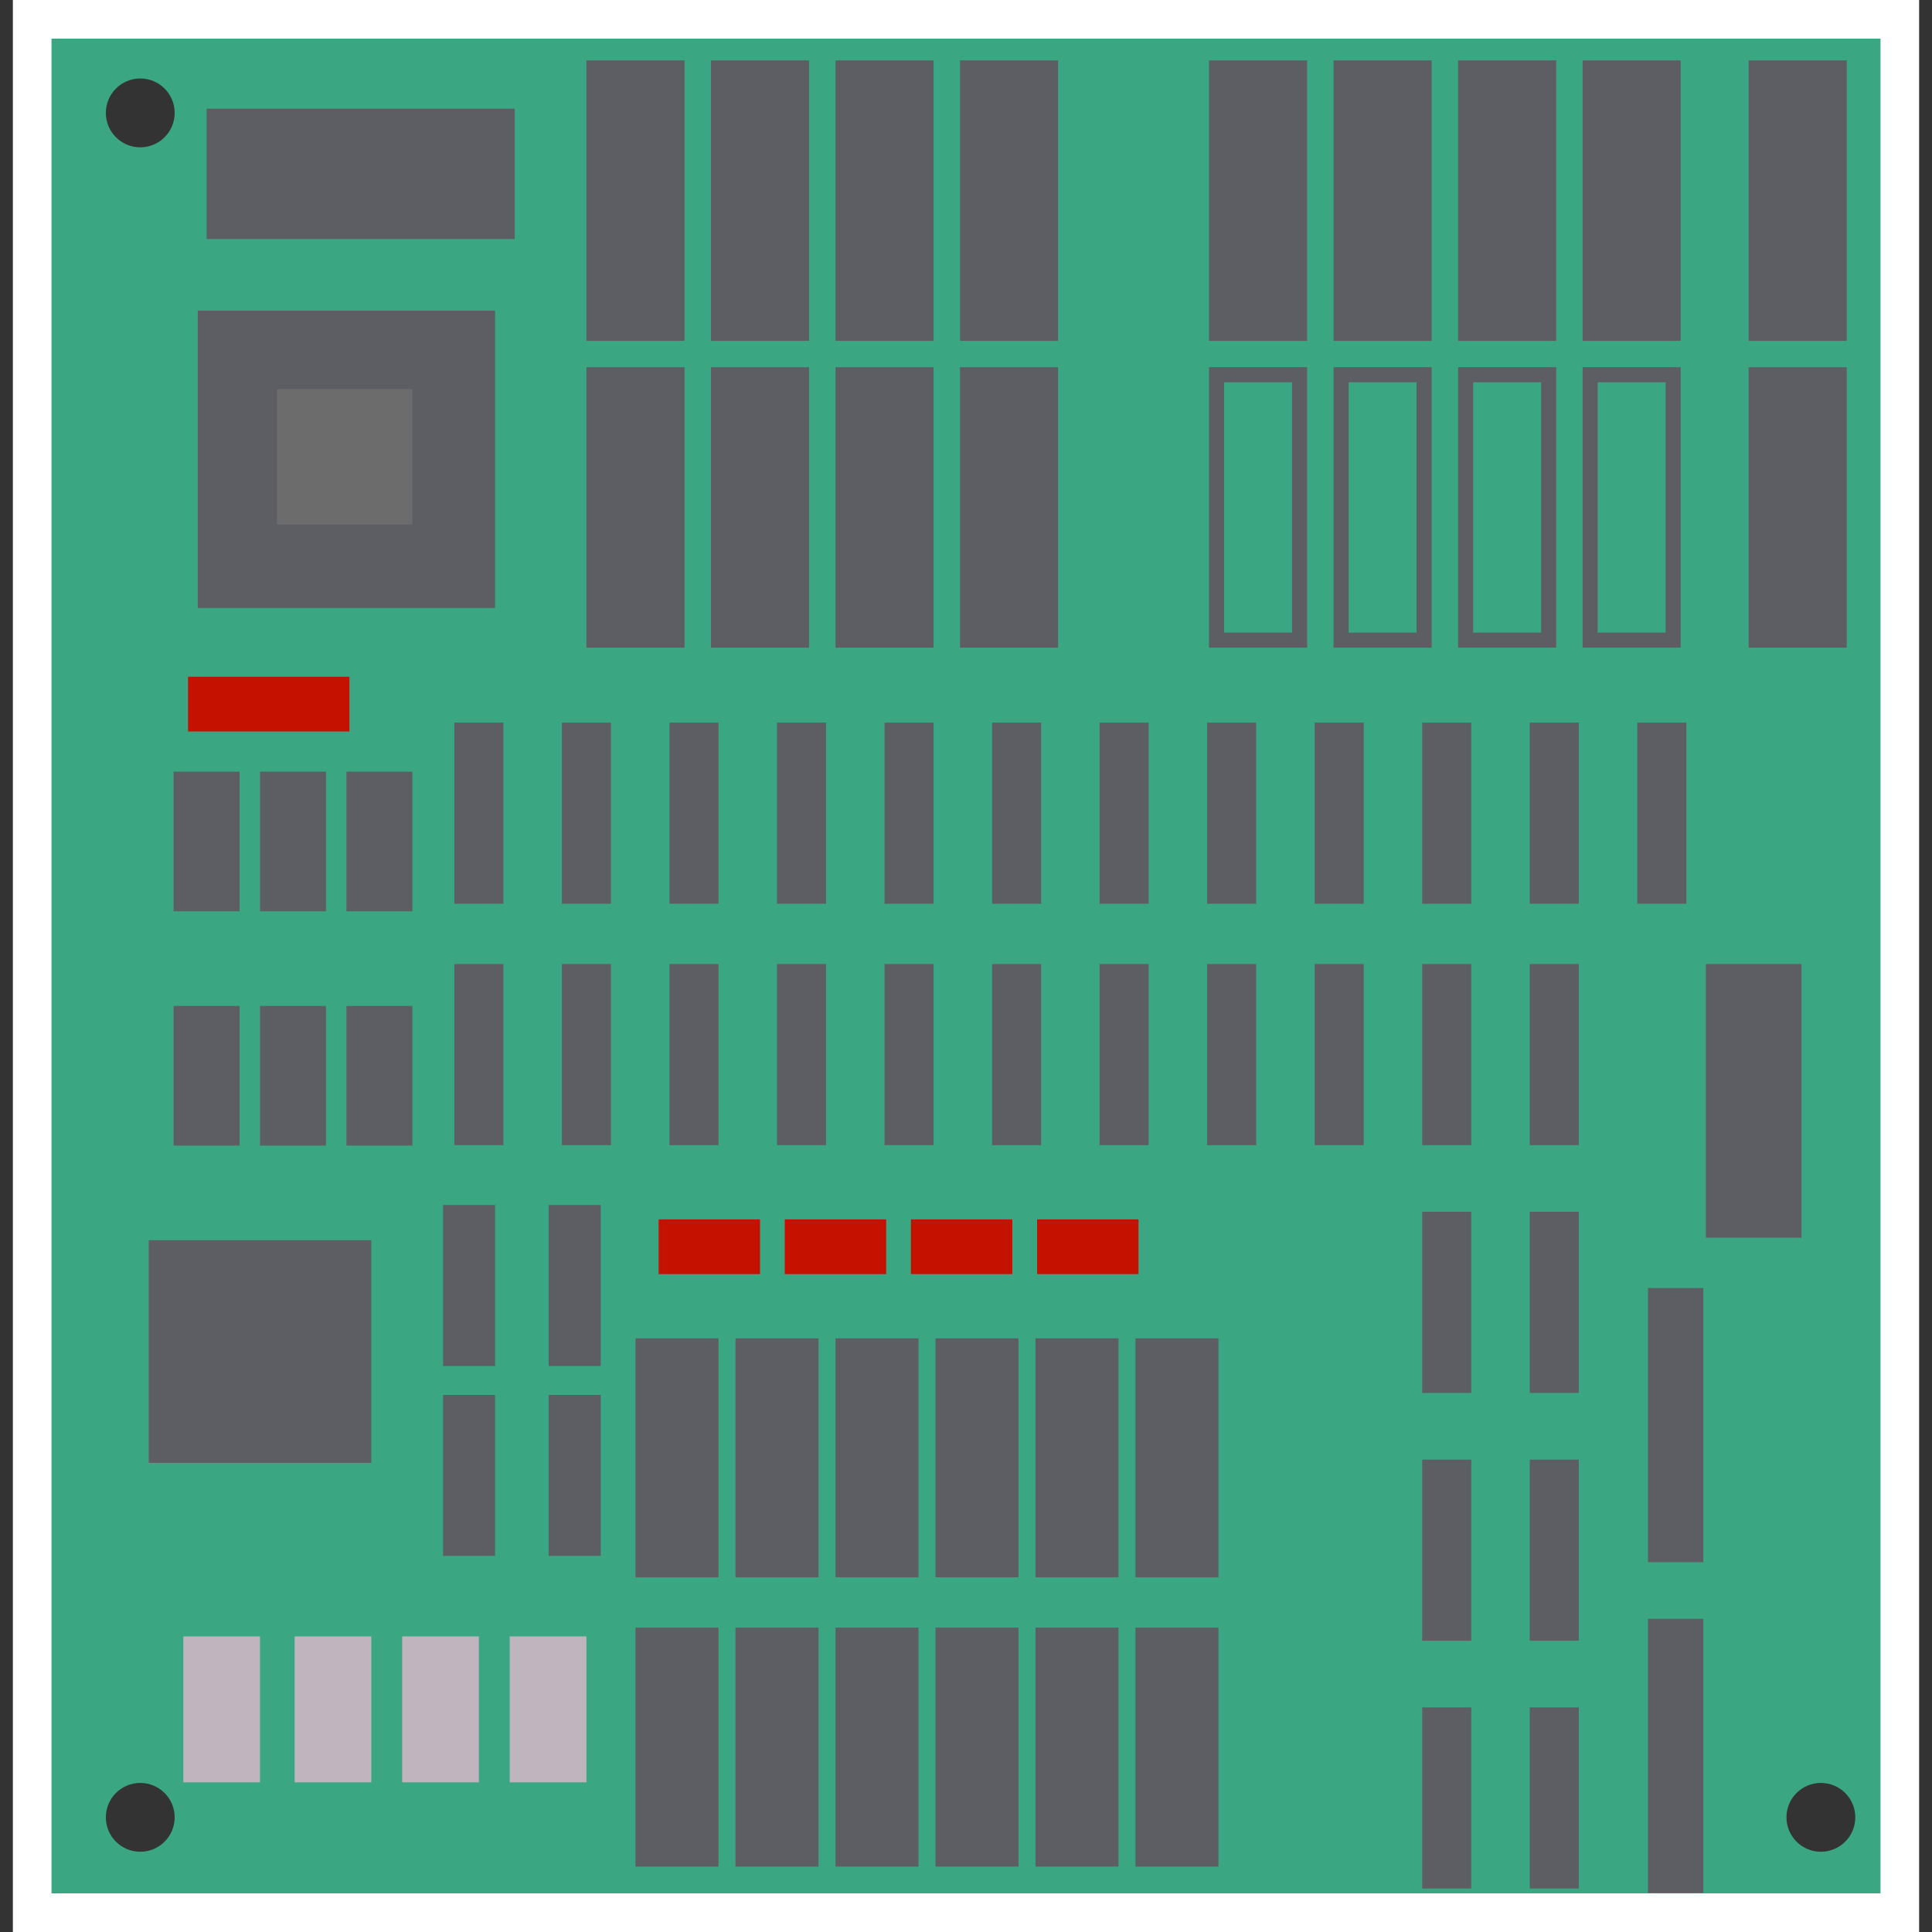 <?xml version="1.0" encoding="UTF-8" standalone="no"?>
<!-- Created with Inkscape (http://www.inkscape.org/) -->

<svg
   xmlns:dc="http://purl.org/dc/elements/1.1/"
   xmlns:cc="http://creativecommons.org/ns#"
   xmlns:rdf="http://www.w3.org/1999/02/22-rdf-syntax-ns#"
   xmlns:svg="http://www.w3.org/2000/svg"
   xmlns="http://www.w3.org/2000/svg"
   xmlns:sodipodi="http://sodipodi.sourceforge.net/DTD/sodipodi-0.dtd"
   xmlns:inkscape="http://www.inkscape.org/namespaces/inkscape"
   id="svg4043"
   version="1.1"
   inkscape:version="0.48.5 r10040"
   width="256"
   height="256"
   xml:space="preserve"
   sodipodi:docname="FB Alpha - Arcade Games-content.svg"
   inkscape:export-filename="/Users/margetts/Desktop/BAXY RetroActive/png_clean/FB Alpha - Arcade Games-content.png"
   inkscape:export-xdpi="90"
   inkscape:export-ydpi="90"><rect width="100%" height="100%" fill="#333333" stroke="none"/><defs
     id="defs4047"><clipPath
       clipPathUnits="userSpaceOnUse"
       id="clipPath4061"><path
         d="M 0,128 128,128 128,0 0,0 0,128 z"
         id="path4063"
         inkscape:connector-curvature="0" /></clipPath></defs><sodipodi:namedview
     pagecolor="#ffffff"
     bordercolor="#666666"
     borderopacity="1"
     objecttolerance="10"
     gridtolerance="10"
     guidetolerance="10"
     inkscape:pageopacity="0"
     inkscape:pageshadow="2"
     inkscape:window-width="1680"
     inkscape:window-height="1006"
     id="namedview4045"
     showgrid="false"
     inkscape:zoom="3.2421875"
     inkscape:cx="89.291566"
     inkscape:cy="128"
     inkscape:window-x="0"
     inkscape:window-y="0"
     inkscape:window-maximized="1"
     inkscape:current-layer="g4051" /><g
     id="g4051"
     inkscape:groupmode="layer"
     inkscape:label="FB Alpha - Arcade Games-content"
     transform="matrix(1.25,0,0,-1.25,0,256)"><g
       id="g4053"
       transform="matrix(1.6,0,0,1.6,1.365,204.8)"><path
         d="m 0,0 0,-2.56 0,-122.88 0,-2.56 2.561,0 121.174,0 2.559,0 0,2.56 0,122.88 0,2.56 L 0,0 z m 3.781,-3.798 118.732,0 0,-120.404 -118.732,0 0,120.404 z"
         style="fill:#ffffff;fill-opacity:1;fill-rule:nonzero;stroke:none"
         id="path4055"
         inkscape:connector-curvature="0" /></g><g
       id="g4057"
       transform="matrix(1.6,0,0,1.6,-0.236,1.2e-4)"><g
         id="g4059"
         clip-path="url(#clipPath4061)"><g
           id="g4065"
           transform="translate(120.785,5.317)"><path
             d="m 0,0 c -1.259,0 -2.28,1.021 -2.28,2.28 0,1.259 1.021,2.28 2.28,2.28 1.259,0 2.28,-1.021 2.28,-2.28 C 2.28,1.021 1.259,0 0,0 m -111.345,112.923 c -1.259,0 -2.28,1.021 -2.28,2.28 0,1.259 1.021,2.28 2.28,2.28 1.259,0 2.28,-1.021 2.28,-2.28 0,-1.259 -1.021,-2.28 -2.28,-2.28 m 0,-112.923 c -1.259,0 -2.28,1.021 -2.28,2.28 0,1.259 1.021,2.28 2.28,2.28 1.259,0 2.28,-1.021 2.28,-2.28 0,-1.259 -1.021,-2.28 -2.28,-2.28 m -5.88,-2.757 121.175,0 0,122.88 -121.175,0 0,-122.88 z"
             style="fill:#3aa782;fill-opacity:1;fill-rule:nonzero;stroke:none"
             id="path4067"
             inkscape:connector-curvature="0" /></g><path
           d="m 50.5,43.587 -6.718,0 0,3.626 6.718,0 0,-3.626 z"
           style="fill:#c51200;fill-opacity:1;fill-rule:nonzero;stroke:none"
           id="path4069"
           inkscape:connector-curvature="0" /><path
           d="m 58.858,43.587 -6.718,0 0,3.626 6.718,0 0,-3.626 z"
           style="fill:#c51200;fill-opacity:1;fill-rule:nonzero;stroke:none"
           id="path4071"
           inkscape:connector-curvature="0" /><path
           d="m 67.217,43.587 -6.718,0 0,3.626 6.718,0 0,-3.626 z"
           style="fill:#c51200;fill-opacity:1;fill-rule:nonzero;stroke:none"
           id="path4073"
           inkscape:connector-curvature="0" /><path
           d="m 75.576,43.587 -6.718,0 0,3.626 6.718,0 0,-3.626 z"
           style="fill:#c51200;fill-opacity:1;fill-rule:nonzero;stroke:none"
           id="path4075"
           inkscape:connector-curvature="0" /><path
           d="m 23.297,79.537 -10.691,0 0,3.626 10.691,0 0,-3.626 z"
           style="fill:#c51200;fill-opacity:1;fill-rule:nonzero;stroke:none"
           id="path4077"
           inkscape:connector-curvature="0" /><path
           d="m 32.949,87.718 -19.699,0 0,19.699 19.699,0 0,-19.699 z"
           style="fill:#5c5e63;fill-opacity:1;fill-rule:nonzero;stroke:none"
           id="path4079"
           inkscape:connector-curvature="0" /><path
           d="m 27.469,93.25 -8.97,0 0,8.97 8.97,0 0,-8.97 z"
           style="fill:#6c6c6c;fill-opacity:1;fill-rule:nonzero;stroke:none"
           id="path4081"
           inkscape:connector-curvature="0" /><path
           d="m 34.25,112.162 -20.414,0 0,8.638 20.414,0 0,-8.638 z"
           style="fill:#5c5e63;fill-opacity:1;fill-rule:nonzero;stroke:none"
           id="path4083"
           inkscape:connector-curvature="0" /><path
           d="m 45.5,105.417 -6.5,0 0,18.583 6.5,0 0,-18.583 z"
           style="fill:#5c5e63;fill-opacity:1;fill-rule:nonzero;stroke:none"
           id="path4085"
           inkscape:connector-curvature="0" /><path
           d="m 53.75,105.417 -6.5,0 0,18.583 6.5,0 0,-18.583 z"
           style="fill:#5c5e63;fill-opacity:1;fill-rule:nonzero;stroke:none"
           id="path4087"
           inkscape:connector-curvature="0" /><path
           d="m 62,105.417 -6.5,0 0,18.583 6.5,0 0,-18.583 z"
           style="fill:#5c5e63;fill-opacity:1;fill-rule:nonzero;stroke:none"
           id="path4089"
           inkscape:connector-curvature="0" /><path
           d="m 70.25,105.417 -6.5,0 0,18.583 6.5,0 0,-18.583 z"
           style="fill:#5c5e63;fill-opacity:1;fill-rule:nonzero;stroke:none"
           id="path4091"
           inkscape:connector-curvature="0" /><path
           d="m 86.749,105.417 -6.5,0 0,18.583 6.5,0 0,-18.583 z"
           style="fill:#5c5e63;fill-opacity:1;fill-rule:nonzero;stroke:none"
           id="path4093"
           inkscape:connector-curvature="0" /><path
           d="m 94.999,105.417 -6.5,0 0,18.583 6.5,0 0,-18.583 z"
           style="fill:#5c5e63;fill-opacity:1;fill-rule:nonzero;stroke:none"
           id="path4095"
           inkscape:connector-curvature="0" /><path
           d="m 103.249,105.417 -6.5,0 0,18.583 6.5,0 0,-18.583 z"
           style="fill:#5c5e63;fill-opacity:1;fill-rule:nonzero;stroke:none"
           id="path4097"
           inkscape:connector-curvature="0" /><path
           d="m 111.499,105.417 -6.5,0 0,18.583 6.5,0 0,-18.583 z"
           style="fill:#5c5e63;fill-opacity:1;fill-rule:nonzero;stroke:none"
           id="path4099"
           inkscape:connector-curvature="0" /><path
           d="m 122.499,105.417 -6.5,0 0,18.583 6.5,0 0,-18.583 z"
           style="fill:#5c5e63;fill-opacity:1;fill-rule:nonzero;stroke:none"
           id="path4101"
           inkscape:connector-curvature="0" /><path
           d="m 86.749,103.673 -6.5,0 0,-18.583 6.5,0 0,18.583 z m -1,-17.584 -4.5,0 0,16.583 4.5,0 0,-16.583 z"
           style="fill:#5c5e63;fill-opacity:1;fill-rule:nonzero;stroke:none"
           id="path4103"
           inkscape:connector-curvature="0" /><path
           d="m 94.999,103.673 -6.5,0 0,-18.583 6.5,0 0,18.583 z m -1,-17.584 -4.5,0 0,16.583 4.5,0 0,-16.583 z"
           style="fill:#5c5e63;fill-opacity:1;fill-rule:nonzero;stroke:none"
           id="path4105"
           inkscape:connector-curvature="0" /><path
           d="m 103.249,103.673 -6.5,0 0,-18.583 6.5,0 0,18.583 z m -1,-17.584 -4.5,0 0,16.583 4.5,0 0,-16.583 z"
           style="fill:#5c5e63;fill-opacity:1;fill-rule:nonzero;stroke:none"
           id="path4107"
           inkscape:connector-curvature="0" /><path
           d="m 111.499,103.673 -6.5,0 0,-18.583 6.5,0 0,18.583 z m -1,-17.584 -4.5,0 0,16.583 4.5,0 0,-16.583 z"
           style="fill:#5c5e63;fill-opacity:1;fill-rule:nonzero;stroke:none"
           id="path4109"
           inkscape:connector-curvature="0" /><path
           d="m 122.499,85.089 -6.5,0 0,18.583 6.5,0 0,-18.583 z"
           style="fill:#5c5e63;fill-opacity:1;fill-rule:nonzero;stroke:none"
           id="path4111"
           inkscape:connector-curvature="0" /><path
           d="m 45.5,85.089 -6.5,0 0,18.583 6.5,0 0,-18.583 z"
           style="fill:#5c5e63;fill-opacity:1;fill-rule:nonzero;stroke:none"
           id="path4113"
           inkscape:connector-curvature="0" /><path
           d="m 53.75,85.089 -6.5,0 0,18.583 6.5,0 0,-18.583 z"
           style="fill:#5c5e63;fill-opacity:1;fill-rule:nonzero;stroke:none"
           id="path4115"
           inkscape:connector-curvature="0" /><path
           d="m 62,85.089 -6.5,0 0,18.583 6.5,0 0,-18.583 z"
           style="fill:#5c5e63;fill-opacity:1;fill-rule:nonzero;stroke:none"
           id="path4117"
           inkscape:connector-curvature="0" /><path
           d="m 70.25,85.089 -6.5,0 0,18.583 6.5,0 0,-18.583 z"
           style="fill:#5c5e63;fill-opacity:1;fill-rule:nonzero;stroke:none"
           id="path4119"
           inkscape:connector-curvature="0" /><path
           d="m 33.5,68.125 -3.25,0 0,12 3.25,0 0,-12 z"
           style="fill:#5c5e63;fill-opacity:1;fill-rule:nonzero;stroke:none"
           id="path4121"
           inkscape:connector-curvature="0" /><path
           d="m 40.625,68.125 -3.25,0 0,12 3.25,0 0,-12 z"
           style="fill:#5c5e63;fill-opacity:1;fill-rule:nonzero;stroke:none"
           id="path4123"
           inkscape:connector-curvature="0" /><path
           d="m 47.75,68.125 -3.25,0 0,12 3.25,0 0,-12 z"
           style="fill:#5c5e63;fill-opacity:1;fill-rule:nonzero;stroke:none"
           id="path4125"
           inkscape:connector-curvature="0" /><path
           d="m 54.875,68.125 -3.25,0 0,12 3.25,0 0,-12 z"
           style="fill:#5c5e63;fill-opacity:1;fill-rule:nonzero;stroke:none"
           id="path4127"
           inkscape:connector-curvature="0" /><path
           d="m 62,68.125 -3.25,0 0,12 3.25,0 0,-12 z"
           style="fill:#5c5e63;fill-opacity:1;fill-rule:nonzero;stroke:none"
           id="path4129"
           inkscape:connector-curvature="0" /><path
           d="m 69.125,68.125 -3.25,0 0,12 3.25,0 0,-12 z"
           style="fill:#5c5e63;fill-opacity:1;fill-rule:nonzero;stroke:none"
           id="path4131"
           inkscape:connector-curvature="0" /><path
           d="m 76.249,68.125 -3.25,0 0,12 3.25,0 0,-12 z"
           style="fill:#5c5e63;fill-opacity:1;fill-rule:nonzero;stroke:none"
           id="path4133"
           inkscape:connector-curvature="0" /><path
           d="m 83.374,68.125 -3.25,0 0,12 3.25,0 0,-12 z"
           style="fill:#5c5e63;fill-opacity:1;fill-rule:nonzero;stroke:none"
           id="path4135"
           inkscape:connector-curvature="0" /><path
           d="m 90.499,68.125 -3.25,0 0,12 3.25,0 0,-12 z"
           style="fill:#5c5e63;fill-opacity:1;fill-rule:nonzero;stroke:none"
           id="path4137"
           inkscape:connector-curvature="0" /><path
           d="m 97.624,68.125 -3.25,0 0,12 3.25,0 0,-12 z"
           style="fill:#5c5e63;fill-opacity:1;fill-rule:nonzero;stroke:none"
           id="path4139"
           inkscape:connector-curvature="0" /><path
           d="m 104.749,68.125 -3.25,0 0,12 3.25,0 0,-12 z"
           style="fill:#5c5e63;fill-opacity:1;fill-rule:nonzero;stroke:none"
           id="path4141"
           inkscape:connector-curvature="0" /><path
           d="m 33.5,52.131 -3.25,0 0,12 3.25,0 0,-12 z"
           style="fill:#5c5e63;fill-opacity:1;fill-rule:nonzero;stroke:none"
           id="path4143"
           inkscape:connector-curvature="0" /><path
           d="m 40.625,52.131 -3.25,0 0,12 3.25,0 0,-12 z"
           style="fill:#5c5e63;fill-opacity:1;fill-rule:nonzero;stroke:none"
           id="path4145"
           inkscape:connector-curvature="0" /><path
           d="m 47.75,52.131 -3.25,0 0,12 3.25,0 0,-12 z"
           style="fill:#5c5e63;fill-opacity:1;fill-rule:nonzero;stroke:none"
           id="path4147"
           inkscape:connector-curvature="0" /><path
           d="m 54.875,52.131 -3.25,0 0,12 3.25,0 0,-12 z"
           style="fill:#5c5e63;fill-opacity:1;fill-rule:nonzero;stroke:none"
           id="path4149"
           inkscape:connector-curvature="0" /><path
           d="m 62,52.131 -3.25,0 0,12 3.25,0 0,-12 z"
           style="fill:#5c5e63;fill-opacity:1;fill-rule:nonzero;stroke:none"
           id="path4151"
           inkscape:connector-curvature="0" /><path
           d="m 69.125,52.131 -3.25,0 0,12 3.25,0 0,-12 z"
           style="fill:#5c5e63;fill-opacity:1;fill-rule:nonzero;stroke:none"
           id="path4153"
           inkscape:connector-curvature="0" /><path
           d="m 76.249,52.131 -3.25,0 0,12 3.25,0 0,-12 z"
           style="fill:#5c5e63;fill-opacity:1;fill-rule:nonzero;stroke:none"
           id="path4155"
           inkscape:connector-curvature="0" /><path
           d="m 83.374,52.131 -3.25,0 0,12 3.25,0 0,-12 z"
           style="fill:#5c5e63;fill-opacity:1;fill-rule:nonzero;stroke:none"
           id="path4157"
           inkscape:connector-curvature="0" /><path
           d="m 90.499,52.131 -3.25,0 0,12 3.25,0 0,-12 z"
           style="fill:#5c5e63;fill-opacity:1;fill-rule:nonzero;stroke:none"
           id="path4159"
           inkscape:connector-curvature="0" /><path
           d="m 97.624,52.131 -3.25,0 0,12 3.25,0 0,-12 z"
           style="fill:#5c5e63;fill-opacity:1;fill-rule:nonzero;stroke:none"
           id="path4161"
           inkscape:connector-curvature="0" /><path
           d="m 104.749,52.131 -3.25,0 0,12 3.25,0 0,-12 z"
           style="fill:#5c5e63;fill-opacity:1;fill-rule:nonzero;stroke:none"
           id="path4163"
           inkscape:connector-curvature="0" /><path
           d="m 97.624,35.715 -3.25,0 0,12 3.25,0 0,-12 z"
           style="fill:#5c5e63;fill-opacity:1;fill-rule:nonzero;stroke:none"
           id="path4165"
           inkscape:connector-curvature="0" /><path
           d="m 104.749,35.715 -3.25,0 0,12 3.25,0 0,-12 z"
           style="fill:#5c5e63;fill-opacity:1;fill-rule:nonzero;stroke:none"
           id="path4167"
           inkscape:connector-curvature="0" /><path
           d="m 97.624,19.298 -3.25,0 0,12 3.25,0 0,-12 z"
           style="fill:#5c5e63;fill-opacity:1;fill-rule:nonzero;stroke:none"
           id="path4169"
           inkscape:connector-curvature="0" /><path
           d="m 104.749,19.298 -3.25,0 0,12 3.25,0 0,-12 z"
           style="fill:#5c5e63;fill-opacity:1;fill-rule:nonzero;stroke:none"
           id="path4171"
           inkscape:connector-curvature="0" /><path
           d="m 97.624,2.882 -3.25,0 0,12 3.25,0 0,-12 z"
           style="fill:#5c5e63;fill-opacity:1;fill-rule:nonzero;stroke:none"
           id="path4173"
           inkscape:connector-curvature="0" /><path
           d="m 104.749,2.882 -3.25,0 0,12 3.25,0 0,-12 z"
           style="fill:#5c5e63;fill-opacity:1;fill-rule:nonzero;stroke:none"
           id="path4175"
           inkscape:connector-curvature="0" /><path
           d="m 111.874,68.125 -3.25,0 0,12 3.25,0 0,-12 z"
           style="fill:#5c5e63;fill-opacity:1;fill-rule:nonzero;stroke:none"
           id="path4177"
           inkscape:connector-curvature="0" /><path
           d="m 47.75,23.5 -5.5,0 0,15.833 5.5,0 0,-15.833 z"
           style="fill:#5c5e63;fill-opacity:1;fill-rule:nonzero;stroke:none"
           id="path4179"
           inkscape:connector-curvature="0" /><path
           d="m 54.375,23.5 -5.5,0 0,15.833 5.5,0 0,-15.833 z"
           style="fill:#5c5e63;fill-opacity:1;fill-rule:nonzero;stroke:none"
           id="path4181"
           inkscape:connector-curvature="0" /><path
           d="m 61,23.5 -5.5,0 0,15.833 5.5,0 0,-15.833 z"
           style="fill:#5c5e63;fill-opacity:1;fill-rule:nonzero;stroke:none"
           id="path4183"
           inkscape:connector-curvature="0" /><path
           d="m 67.625,23.5 -5.5,0 0,15.833 5.5,0 0,-15.833 z"
           style="fill:#5c5e63;fill-opacity:1;fill-rule:nonzero;stroke:none"
           id="path4185"
           inkscape:connector-curvature="0" /><path
           d="m 74.25,23.5 -5.5,0 0,15.833 5.5,0 0,-15.833 z"
           style="fill:#5c5e63;fill-opacity:1;fill-rule:nonzero;stroke:none"
           id="path4187"
           inkscape:connector-curvature="0" /><path
           d="m 80.874,23.5 -5.5,0 0,15.833 5.5,0 0,-15.833 z"
           style="fill:#5c5e63;fill-opacity:1;fill-rule:nonzero;stroke:none"
           id="path4189"
           inkscape:connector-curvature="0" /><path
           d="m 47.75,4.334 -5.5,0 0,15.833 5.5,0 0,-15.833 z"
           style="fill:#5c5e63;fill-opacity:1;fill-rule:nonzero;stroke:none"
           id="path4191"
           inkscape:connector-curvature="0" /><path
           d="m 54.375,4.334 -5.5,0 0,15.833 5.5,0 0,-15.833 z"
           style="fill:#5c5e63;fill-opacity:1;fill-rule:nonzero;stroke:none"
           id="path4193"
           inkscape:connector-curvature="0" /><path
           d="m 61,4.334 -5.5,0 0,15.833 5.5,0 0,-15.833 z"
           style="fill:#5c5e63;fill-opacity:1;fill-rule:nonzero;stroke:none"
           id="path4195"
           inkscape:connector-curvature="0" /><path
           d="m 67.625,4.334 -5.5,0 0,15.833 5.5,0 0,-15.833 z"
           style="fill:#5c5e63;fill-opacity:1;fill-rule:nonzero;stroke:none"
           id="path4197"
           inkscape:connector-curvature="0" /><path
           d="m 74.25,4.334 -5.5,0 0,15.833 5.5,0 0,-15.833 z"
           style="fill:#5c5e63;fill-opacity:1;fill-rule:nonzero;stroke:none"
           id="path4199"
           inkscape:connector-curvature="0" /><path
           d="m 80.874,4.334 -5.5,0 0,15.833 5.5,0 0,-15.833 z"
           style="fill:#5c5e63;fill-opacity:1;fill-rule:nonzero;stroke:none"
           id="path4201"
           inkscape:connector-curvature="0" /><path
           d="m 24.75,31.084 -14.75,0 0,14.75 14.75,0 0,-14.75 z"
           style="fill:#5c5e63;fill-opacity:1;fill-rule:nonzero;stroke:none"
           id="path4203"
           inkscape:connector-curvature="0" /><path
           d="m 32.949,37.5 -3.449,0 0,10.667 3.449,0 0,-10.667 z"
           style="fill:#5c5e63;fill-opacity:1;fill-rule:nonzero;stroke:none"
           id="path4205"
           inkscape:connector-curvature="0" /><path
           d="m 39.948,37.5 -3.449,0 0,10.667 3.449,0 0,-10.667 z"
           style="fill:#5c5e63;fill-opacity:1;fill-rule:nonzero;stroke:none"
           id="path4207"
           inkscape:connector-curvature="0" /><path
           d="m 32.949,24.917 -3.449,0 0,10.667 3.449,0 0,-10.667 z"
           style="fill:#5c5e63;fill-opacity:1;fill-rule:nonzero;stroke:none"
           id="path4209"
           inkscape:connector-curvature="0" /><path
           d="m 39.948,24.917 -3.449,0 0,10.667 3.449,0 0,-10.667 z"
           style="fill:#5c5e63;fill-opacity:1;fill-rule:nonzero;stroke:none"
           id="path4211"
           inkscape:connector-curvature="0" /><path
           d="m 39,9.917 -5.083,0 0,9.667 5.083,0 0,-9.667 z"
           style="fill:#c0b4be;fill-opacity:1;fill-rule:nonzero;stroke:none"
           id="path4213"
           inkscape:connector-curvature="0" /><path
           d="m 31.875,9.917 -5.083,0 0,9.667 5.083,0 0,-9.667 z"
           style="fill:#c0b4be;fill-opacity:1;fill-rule:nonzero;stroke:none"
           id="path4215"
           inkscape:connector-curvature="0" /><path
           d="m 24.75,9.917 -5.083,0 0,9.667 5.083,0 0,-9.667 z"
           style="fill:#c0b4be;fill-opacity:1;fill-rule:nonzero;stroke:none"
           id="path4217"
           inkscape:connector-curvature="0" /><path
           d="m 17.375,9.917 -5.083,0 0,9.667 5.083,0 0,-9.667 z"
           style="fill:#c0b4be;fill-opacity:1;fill-rule:nonzero;stroke:none"
           id="path4219"
           inkscape:connector-curvature="0" /><path
           d="m 119.499,46 -6.333,0 0,18.131 6.333,0 0,-18.131 z"
           style="fill:#5c5e63;fill-opacity:1;fill-rule:nonzero;stroke:none"
           id="path4221"
           inkscape:connector-curvature="0" /><path
           d="m 112.999,24.5 -3.667,0 0,18.167 3.667,0 0,-18.167 z"
           style="fill:#5c5e63;fill-opacity:1;fill-rule:nonzero;stroke:none"
           id="path4223"
           inkscape:connector-curvature="0" /><path
           d="m 112.999,2.584 -3.667,0 0,18.167 3.667,0 0,-18.167 z"
           style="fill:#5c5e63;fill-opacity:1;fill-rule:nonzero;stroke:none"
           id="path4225"
           inkscape:connector-curvature="0" /><path
           d="m 27.469,67.625 -4.37,0 0,9.25 4.37,0 0,-9.25 z"
           style="fill:#5c5e63;fill-opacity:1;fill-rule:nonzero;stroke:none"
           id="path4227"
           inkscape:connector-curvature="0" /><path
           d="m 21.745,67.625 -4.37,0 0,9.25 4.37,0 0,-9.25 z"
           style="fill:#5c5e63;fill-opacity:1;fill-rule:nonzero;stroke:none"
           id="path4229"
           inkscape:connector-curvature="0" /><path
           d="m 16.02,67.625 -4.37,0 0,9.25 4.37,0 0,-9.25 z"
           style="fill:#5c5e63;fill-opacity:1;fill-rule:nonzero;stroke:none"
           id="path4231"
           inkscape:connector-curvature="0" /><path
           d="m 27.469,52.104 -4.37,0 0,9.25 4.37,0 0,-9.25 z"
           style="fill:#5c5e63;fill-opacity:1;fill-rule:nonzero;stroke:none"
           id="path4233"
           inkscape:connector-curvature="0" /><path
           d="m 21.745,52.104 -4.37,0 0,9.25 4.37,0 0,-9.25 z"
           style="fill:#5c5e63;fill-opacity:1;fill-rule:nonzero;stroke:none"
           id="path4235"
           inkscape:connector-curvature="0" /><path
           d="m 16.02,52.104 -4.37,0 0,9.25 4.37,0 0,-9.25 z"
           style="fill:#5c5e63;fill-opacity:1;fill-rule:nonzero;stroke:none"
           id="path4237"
           inkscape:connector-curvature="0" /></g></g></g></svg>